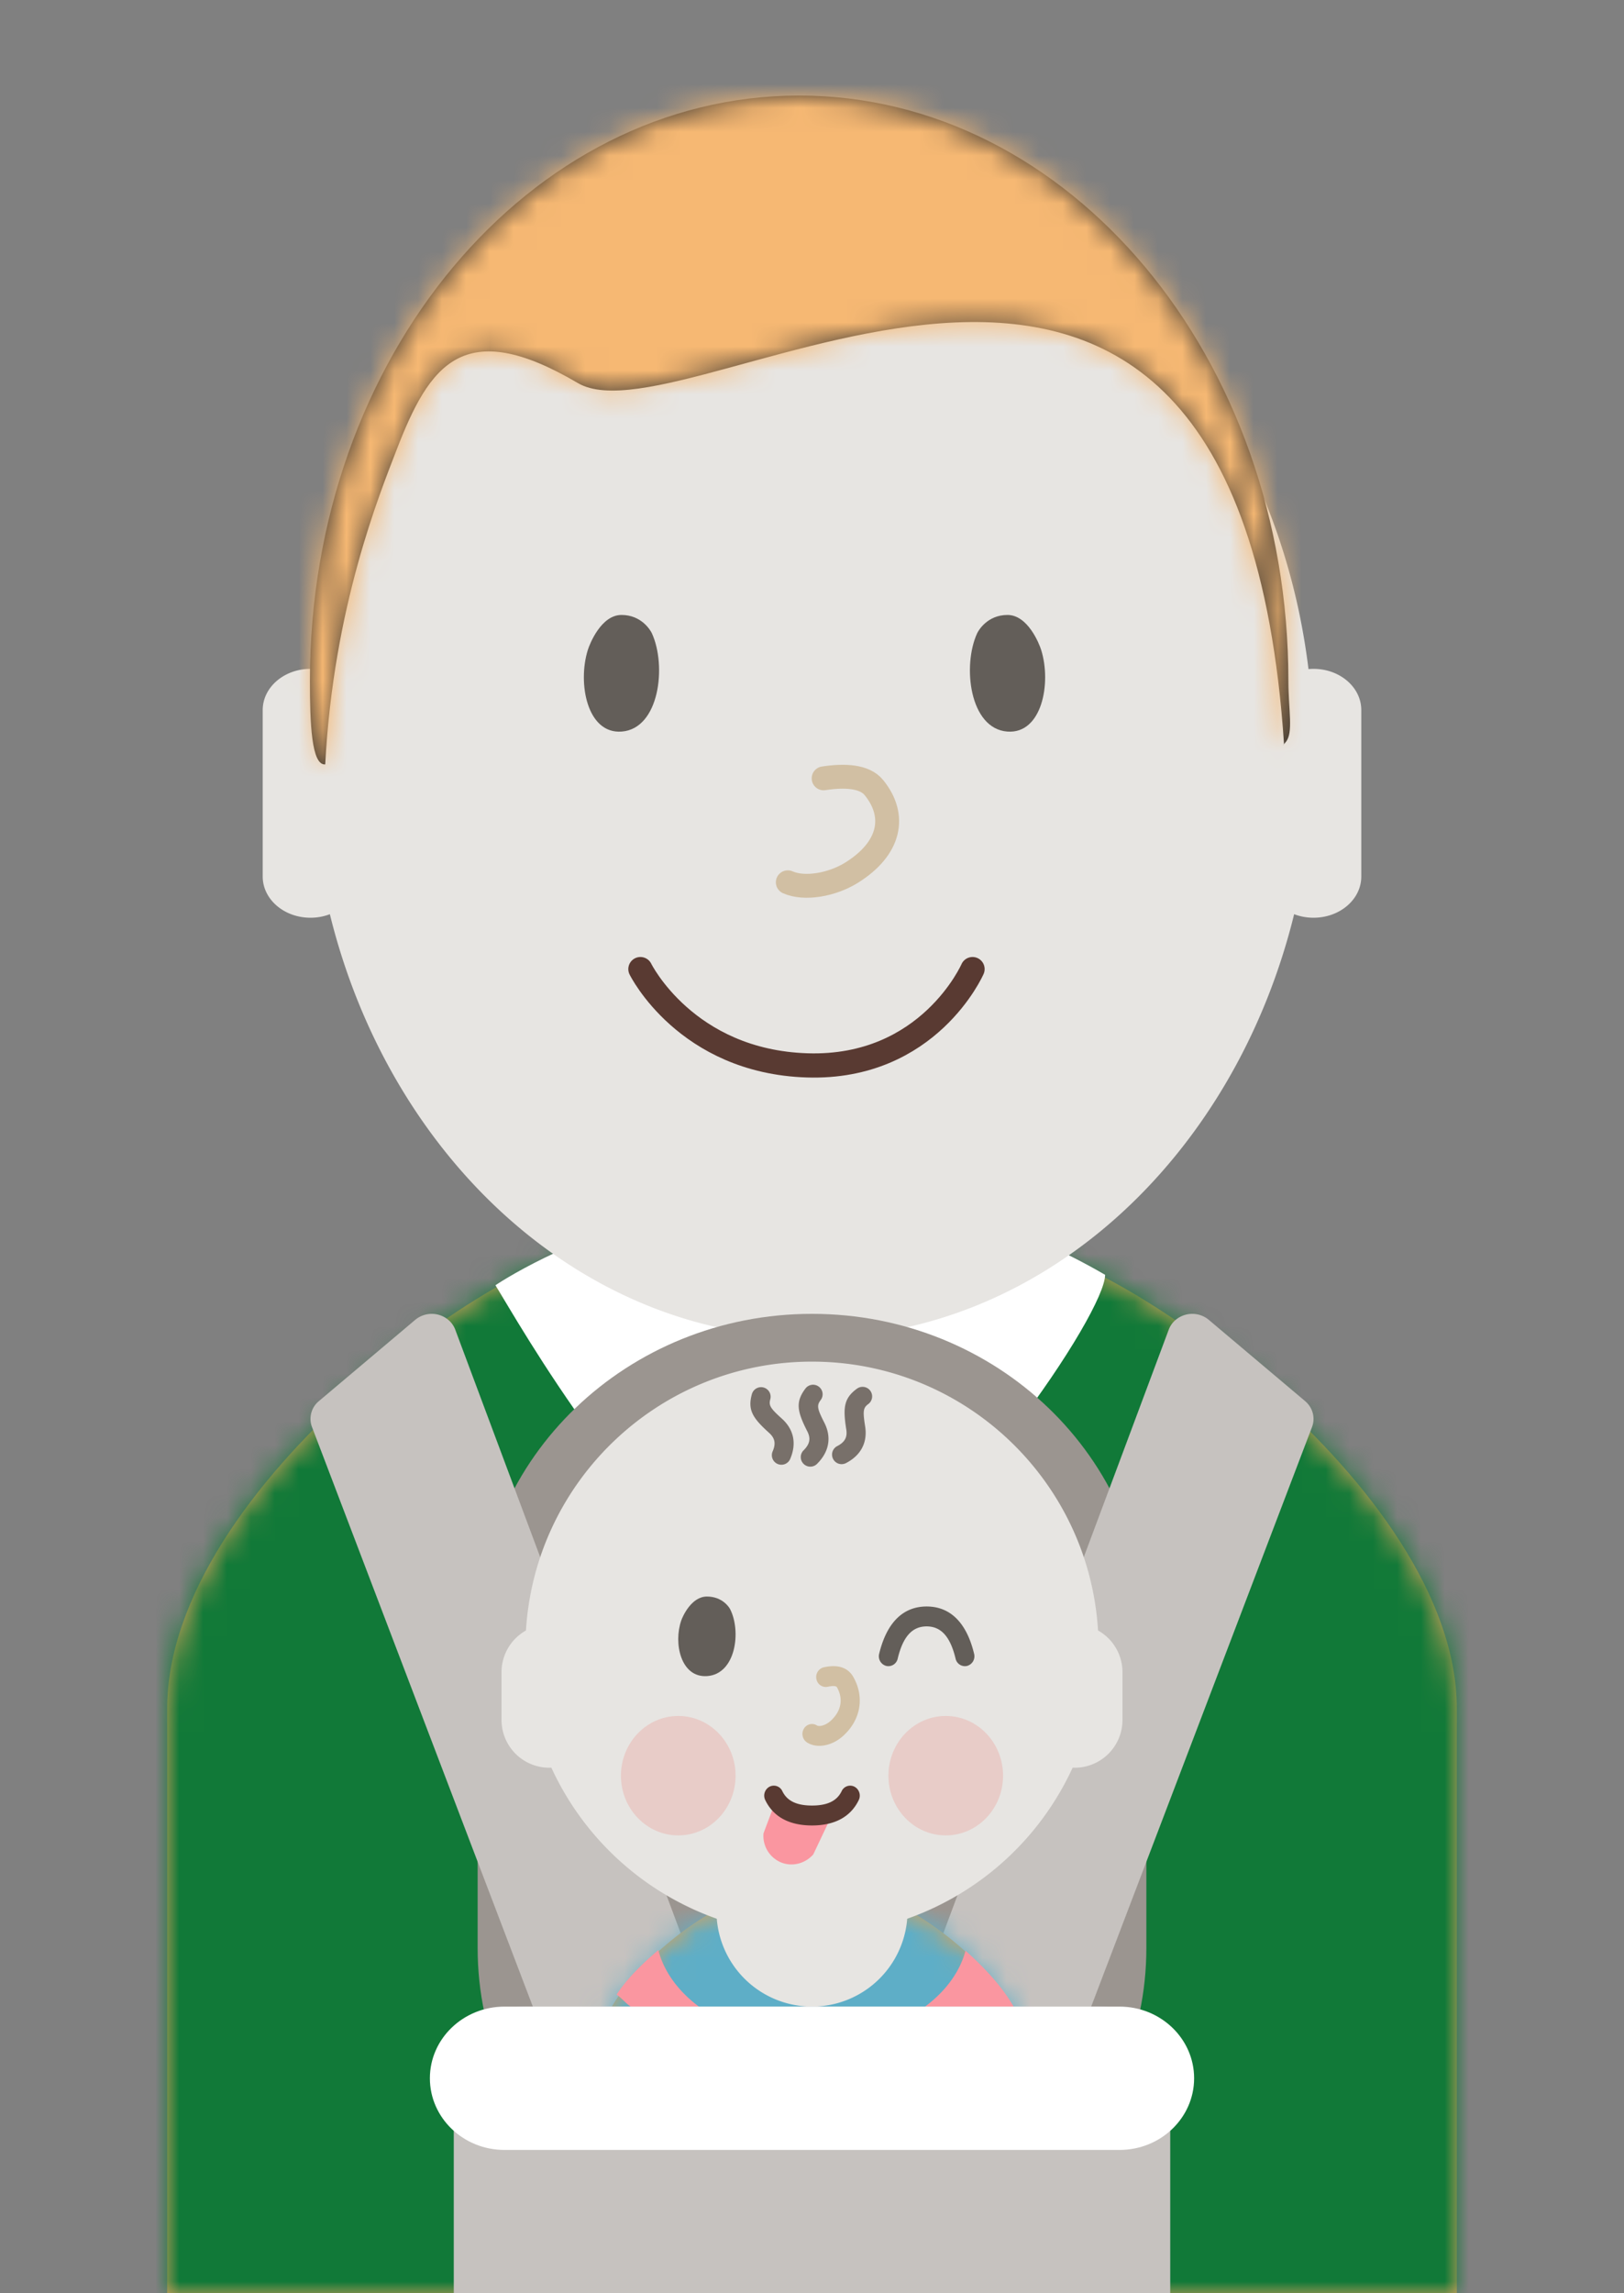 <svg xmlns="http://www.w3.org/2000/svg" xmlns:xlink="http://www.w3.org/1999/xlink" width="68" height="96" viewBox="0 0 68 96">
    <rect x="0" y="0" width="68" height="96" fill="#808080" stroke="none"/>
    <defs>
        <path id="a" d="M26.873 0h-8.066C14.457 0 0 10.22 0 19.523V44h54V19.523C54 10.22 39.29 0 34.942 0h-8.069z"/>
        <path id="c" d="M41.837 28.063c.328-.385.11-1.345.11-2.57C41.946 11.965 32.773 1 21.461 1 10.15 1 .977 11.965.977 25.493c0 1.783.065 3.553.641 3.506.34-6.59 2.284-11.336 2.983-13.154 1.386-3.604 2.814-5.626 7.594-2.811 4.724 2.784 27.604-14.59 29.57 15.126-.065.07-.042.037.072-.097z"/>
        <path id="e" d="M52.364 49.543v8.013h-18v-8.013c0-2.293 2.94-4.91 4.909-5.987h8.182c1.986 1.096 4.909 3.72 4.909 5.987z"/>
        <path id="g" d="M15.428 1.66c.863.765 1.712 1.696 2.163 2.618-.272.168-1.55.168-1.694-.233.15.387.05.845-.282 1.127a.97.97 0 0 1-1.338-.073c.22.464.052 1.03-.395 1.291a.97.97 0 0 1-1.071-.06.997.997 0 0 1-.635 1.08.969.969 0 0 1-.933-.147.984.984 0 0 1-.746.625.97.97 0 0 1-.872-.286.98.98 0 0 1-.878.55.978.978 0 0 1-.843-.487.969.969 0 0 1-.806.223.984.984 0 0 1-.746-.625.969.969 0 0 1-.933.146.997.997 0 0 1-.635-1.079.97.97 0 0 1-1.071.06 1.003 1.003 0 0 1-.395-1.291.97.97 0 0 1-1.338.073 1.005 1.005 0 0 1-.282-1.127c-.284.127-.612-.39-.88-.545.41-.64 1.068-1.294 1.747-1.865.564 2.168 3.23 3.81 6.435 3.81 3.192 0 5.85-1.63 6.428-3.784z"/>
    </defs>
    <g fill="none" fill-rule="evenodd">
        <path fill="#E7E5E2" d="M21 53.673C22.021 55.306 24.89 84 33.5 84 42.112 84 46 54.772 46 53.251c-13.185-7.553-25 .422-25 .422z"/>
        <g transform="translate(7 52)">
            <mask id="b" fill="#fff">
                <use xlink:href="#a"/>
            </mask>
            <use fill="#D8A25D" xlink:href="#a"/>
            <g mask="url(#b)">
                <path fill="#117938" d="M-33 73H93V-27H-33z"/>
            </g>
        </g>
        <path fill="#FFF" d="M20.745 53.803c1.043 1.69 5.729 10.108 12.638 15.292 6.862-5.105 12.89-14.154 12.89-15.729-13.463-7.82-25.528.437-25.528.437z"/>
        <path fill="#E7E5E2" d="M54.188 38.27C51.67 48.508 43.585 56 34 56c-9.586 0-17.67-7.492-20.188-17.73a2.27 2.27 0 0 1-.812.148c-1.103 0-2-.771-2-1.726v-6.965c0-.955.897-1.727 2-1.727.071 0 .142.003.211.01C14.663 16.132 23.417 7 34 7c10.582 0 19.337 9.132 20.789 21.01.07-.007.14-.01.211-.01 1.105 0 2 .772 2 1.727v6.965c0 .955-.895 1.726-2 1.726-.289 0-.564-.053-.812-.148z"/>
        <g>
            <path fill="#635E59" d="M26.03 30.625c-1.447.109-1.852-2.024-1.417-3.417.083-.264.562-1.465 1.41-1.465.847 0 1.221.656 1.273.769.623 1.358.317 3.993-1.266 4.113M42.18 30.625c1.447.109 1.852-2.024 1.416-3.417-.082-.264-.561-1.465-1.41-1.465-.846 0-1.22.656-1.272.769-.623 1.358-.318 3.993 1.266 4.113"/>
            <path stroke="#D1BFA3" stroke-linecap="round" d="M34.487 32.583c.865-.133 1.708-.1 2.104.385.965 1.185.688 2.554-.937 3.566-.812.505-1.962.712-2.667.4"/>
            <path stroke="#593A32" stroke-linecap="round" stroke-width="1.013" d="M40.722 40.568s-1.828 4.187-6.914 4.031c-5.086-.156-6.993-4.031-6.993-4.031"/>
        </g>
        <g transform="translate(12 3)">
            <mask id="d" fill="#fff">
                <use xlink:href="#c"/>
            </mask>
            <use fill="#3E3832" xlink:href="#c"/>
            <g fill="#F6B873" mask="url(#d)">
                <path d="M-11.727-22h67v79h-67z"/>
            </g>
        </g>
        <g>
            <path fill="#9B9590" d="M34 55c7.732 0 14 6.02 14 13.447v13.106C48 88.979 41.732 95 34 95s-14-6.02-14-13.447V68.447C20 61.021 26.268 55 34 55z"/>
            <path fill="#C6C2BF" d="M13.352 58.653l4.035-3.403a1.08 1.08 0 0 1 1.473.085.985.985 0 0 1 .202.326L28.939 82.1c.193.515-.087 1.08-.626 1.267L23.78 84.94c-.541.188-1.14-.078-1.337-.594l-9.38-24.61a.963.963 0 0 1 .289-1.083zM54.648 58.653c.32.27.435.7.29 1.083l-9.38 24.61h-.001c-.197.516-.796.782-1.337.594l-4.533-1.573c-.539-.187-.819-.752-.626-1.267l9.877-26.44a.985.985 0 0 1 .202-.325 1.08 1.08 0 0 1 1.473-.085l4.035 3.403z"/>
            <g transform="translate(25 80)">
                <g transform="translate(-34.364 -43.556)">
                    <mask id="f" fill="#fff">
                        <use xlink:href="#e"/>
                    </mask>
                    <use fill="#D8A25D" xlink:href="#e"/>
                    <g fill="#5EAEC7" mask="url(#f)">
                        <path d="M.711 93h94V0h-94z"/>
                    </g>
                </g>
                <use fill="#FA96A0" xlink:href="#g"/>
            </g>
            <path fill="#E7E5E2" d="M22.023 68.255C22.408 61.975 27.623 57 34 57c6.377 0 11.592 4.974 11.977 11.255A2 2 0 0 1 47 70v2a2 2 0 0 1-2.087 1.998 12.038 12.038 0 0 1-6.926 6.324 4 4 0 0 1-7.974 0 12.038 12.038 0 0 1-6.926-6.324A2 2 0 0 1 21 72v-2a2 2 0 0 1 1.023-1.745z"/>
            <g fill="#78706A" fill-rule="nonzero">
                <path d="M31.484 58.356a.4.4 0 0 1 .771.213c-.073.265-.003.38.484.818.506.456.624 1.054.343 1.698a.4.4 0 0 1-.733-.32c.146-.333.1-.562-.145-.783-.698-.628-.903-.964-.72-1.626zM33.714 58.142a.4.4 0 1 1 .643.475c-.163.222-.139.355.159.938.309.607.205 1.208-.288 1.708a.4.4 0 1 1-.57-.56c.255-.26.295-.49.145-.785-.426-.836-.497-1.223-.09-1.776zM35.9 58.12a.4.4 0 0 1 .465.65c-.224.16-.242.295-.14.941.107.673-.178 1.213-.801 1.536a.4.4 0 1 1-.369-.71c.323-.167.432-.374.38-.7-.147-.927-.094-1.317.464-1.717z"/>
            </g>
            <path fill="#E8CCC8" d="M30.8 74.333c0 1.381-1.074 2.5-2.4 2.5-1.325 0-2.4-1.119-2.4-2.5 0-1.38 1.075-2.5 2.4-2.5 1.326 0 2.4 1.12 2.4 2.5"/>
            <path fill="#FA96A0" d="M32.685 77.956a1.205 1.205 0 0 1-.716-1.209l.588-1.56 2.21.937-.715 1.507c-.34.383-.886.53-1.367.325z"/>
            <path fill="#E8CCC8" d="M42 74.333c0 1.381-1.074 2.5-2.4 2.5-1.325 0-2.4-1.119-2.4-2.5 0-1.38 1.075-2.5 2.4-2.5 1.326 0 2.4 1.12 2.4 2.5"/>
            <path fill="#D1BFA3" fill-rule="nonzero" d="M34.66 70.611a.4.4 0 0 1-.475-.322.417.417 0 0 1 .31-.493c.538-.118.987-.027 1.235.405.48.842.313 1.812-.445 2.483-.441.39-1.06.53-1.492.259a.427.427 0 0 1-.135-.573.391.391 0 0 1 .549-.14c.095.06.356 0 .56-.18.464-.412.554-.934.275-1.422-.026-.046-.142-.07-.383-.017z"/>
            <path fill="#635E59" fill-rule="nonzero" d="M36.812 69.232a.418.418 0 0 0 .291.505.4.4 0 0 0 .485-.303c.226-.942.619-1.35 1.212-1.35s.986.408 1.212 1.35a.4.4 0 0 0 .485.303.418.418 0 0 0 .291-.505c-.307-1.28-.981-1.982-1.988-1.982-1.007 0-1.68.702-1.988 1.982z"/>
            <path fill="#635E59" d="M29.606 70.164c-1.103.075-1.412-1.38-1.08-2.33.063-.18.428-1 1.074-1 .646 0 .93.448.97.525.475.926.243 2.724-.964 2.805"/>
            <path fill="#593A32" fill-rule="nonzero" d="M35.958 75.353a.425.425 0 0 0-.18-.559.393.393 0 0 0-.536.186c-.192.4-.582.603-1.242.603s-1.05-.203-1.242-.603a.393.393 0 0 0-.537-.186.425.425 0 0 0-.179.559c.342.711 1.018 1.064 1.958 1.064s1.616-.353 1.958-1.064z"/>
            <path fill="#C6C2BF" d="M49 96H19v-9.882C19 84.948 20.362 84 22.042 84h23.916c1.68 0 3.042.948 3.042 2.118V96z"/>
            <path fill="#FFF" d="M21.124 84h25.752C48.601 84 50 85.343 50 87s-1.399 3-3.124 3H21.124C19.399 90 18 88.657 18 87s1.399-3 3.124-3z"/>
        </g>
    </g>
</svg>

